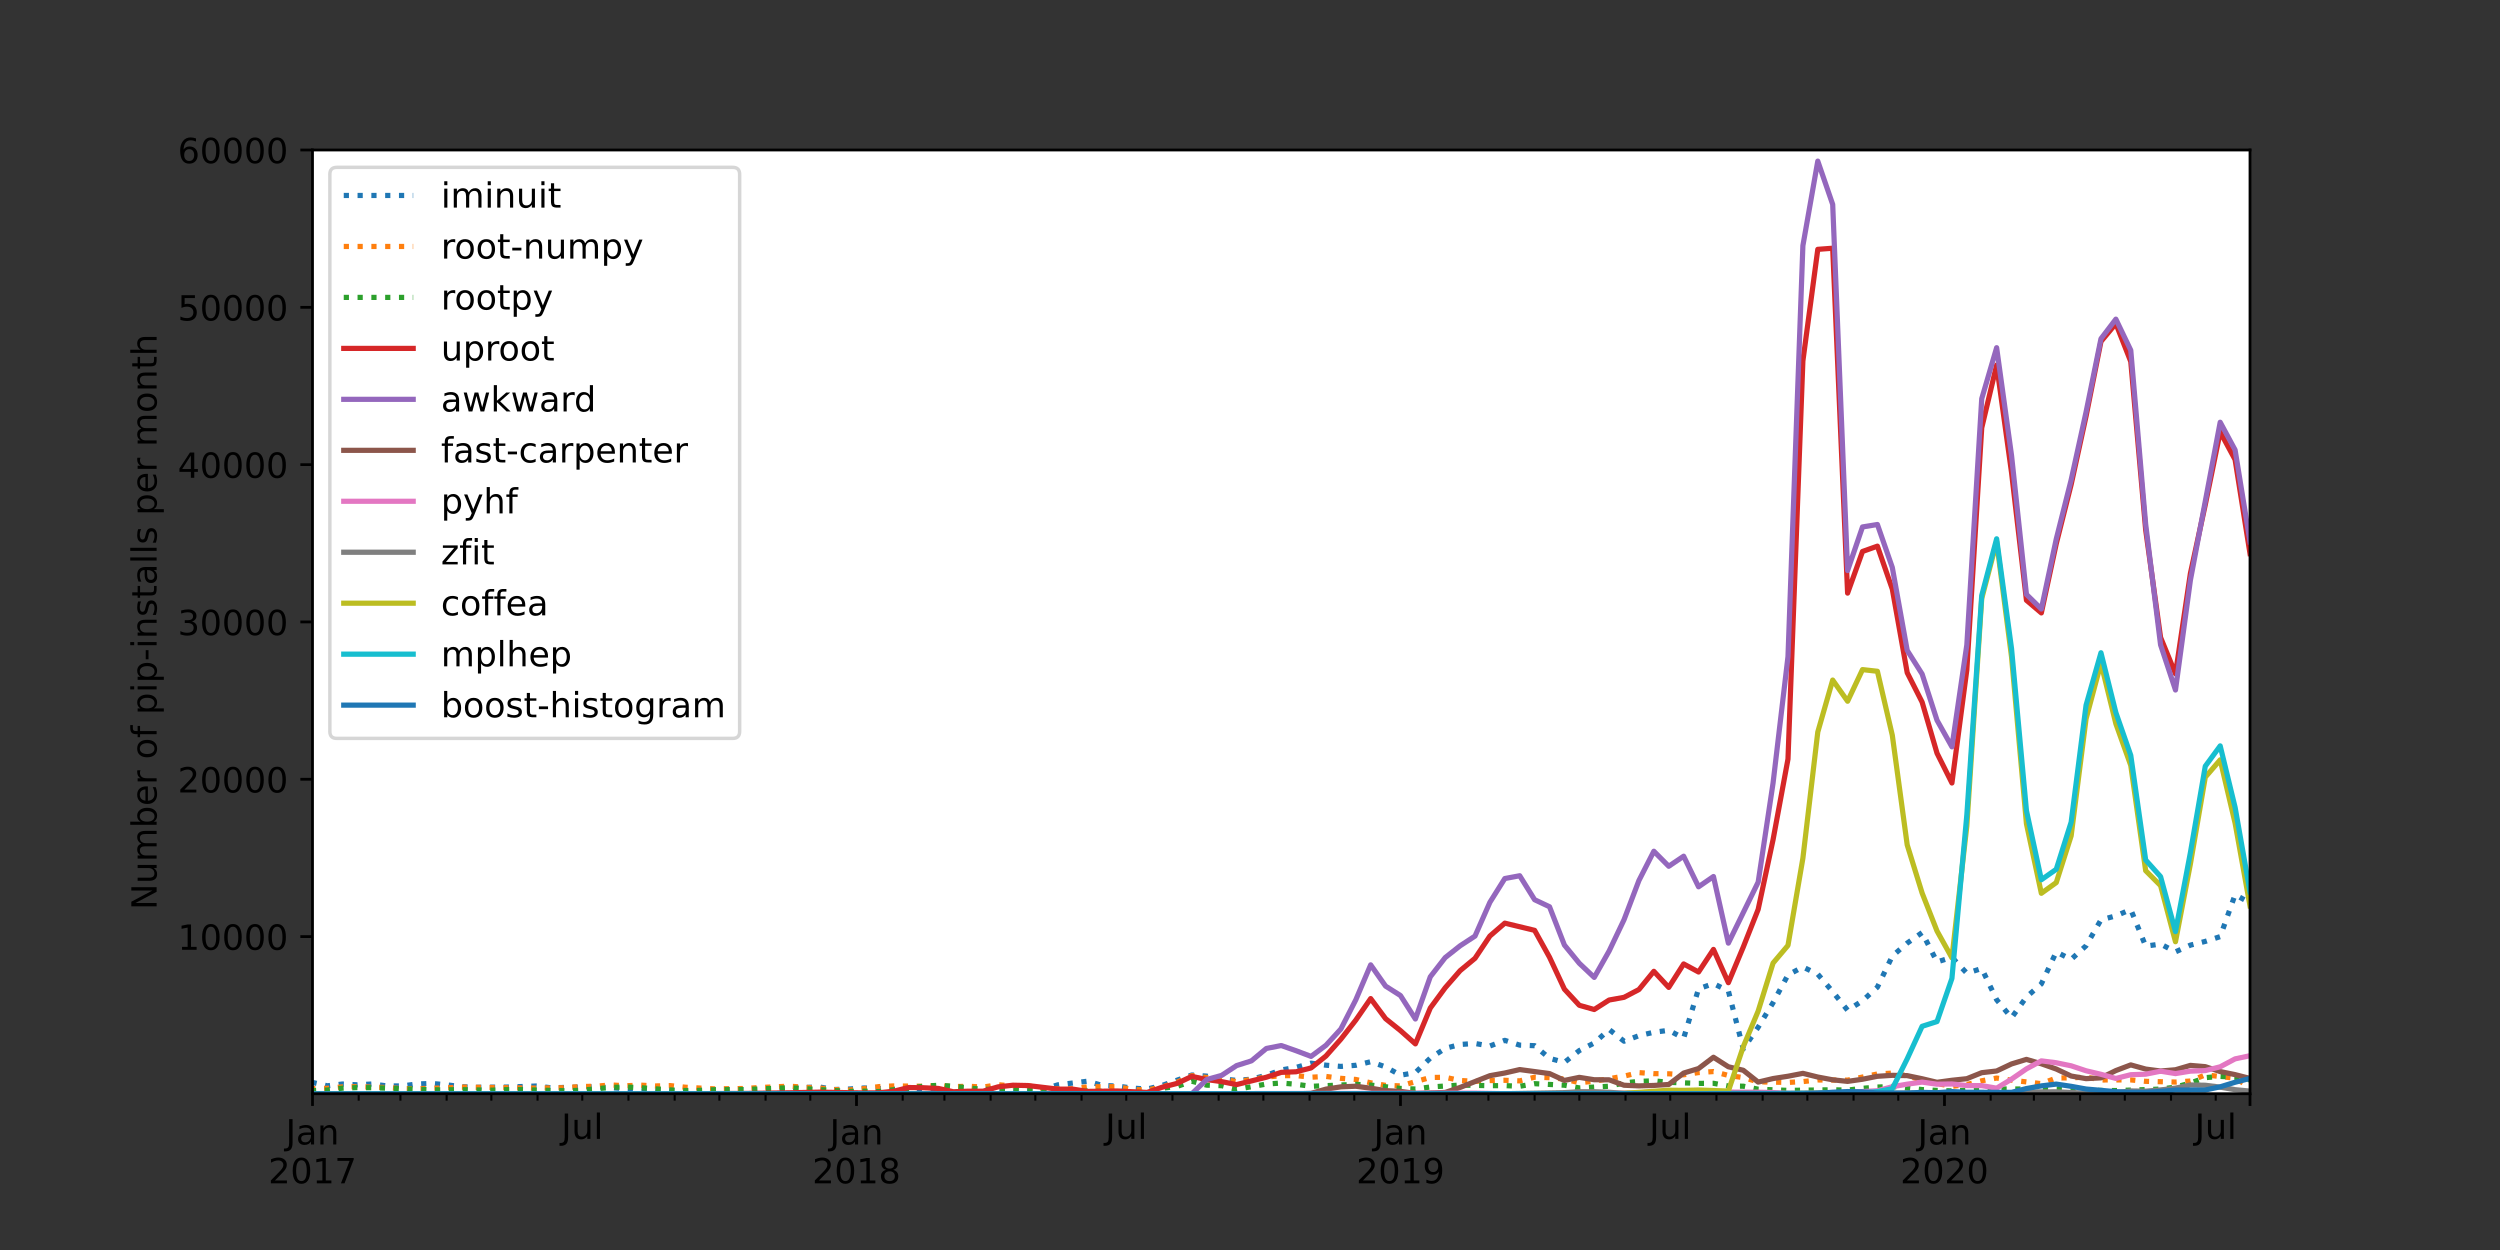 <?xml version="1.0" encoding="utf-8" standalone="no"?>
<!DOCTYPE svg PUBLIC "-//W3C//DTD SVG 1.1//EN"
  "http://www.w3.org/Graphics/SVG/1.1/DTD/svg11.dtd">
<!-- Created with matplotlib (https://matplotlib.org/) -->
<svg height="360pt" version="1.1" viewBox="0 0 720 360" width="720pt" xmlns="http://www.w3.org/2000/svg" xmlns:xlink="http://www.w3.org/1999/xlink">
 <rect x="0" y="0" width="720" height="360" fill="#333333" stroke="none"/>
 <defs>
  <style type="text/css">*{stroke-linecap:butt;stroke-linejoin:round;}</style>
 </defs>
 <g id="figure_1">
  <g id="patch_1">
   <path d="M 0 360 
L 720 360 
L 720 0 
L 0 0 
z
" style="fill:none;"/>
  </g>
  <g id="axes_1">
   <g id="patch_2">
    <path d="M 90 315 
L 648 315 
L 648 43.2 
L 90 43.2 
z
" style="fill:#ffffff;"/>
   </g>
   <g id="matplotlib.axis_1">
    <g id="xtick_1">
     <g id="line2d_1">
      <defs>
       <path d="M 0 0 
L 0 3.5 
" id="mec84defcc3" style="stroke:#000000;stroke-width:0.8;"/>
      </defs>
      <g>
       <use style="stroke:#000000;stroke-width:0.8;" x="90" xlink:href="#mec84defcc3" y="315"/>
      </g>
     </g>
     <g id="text_1">
      <!-- Jan -->
      <g transform="translate(82.292 329.598)scale(0.1 -0.1)">
       <defs>
        <path d="M 9.812 72.906 
L 19.672 72.906 
L 19.672 5.078 
Q 19.672 -8.109 14.672 -14.062 
Q 9.672 -20.016 -1.422 -20.016 
L -5.172 -20.016 
L -5.172 -11.719 
L -2.094 -11.719 
Q 4.438 -11.719 7.125 -8.047 
Q 9.812 -4.391 9.812 5.078 
z
" id="DejaVuSans-74"/>
        <path d="M 34.281 27.484 
Q 23.391 27.484 19.188 25 
Q 14.984 22.516 14.984 16.5 
Q 14.984 11.719 18.141 8.906 
Q 21.297 6.109 26.703 6.109 
Q 34.188 6.109 38.703 11.406 
Q 43.219 16.703 43.219 25.484 
L 43.219 27.484 
z
M 52.203 31.203 
L 52.203 0 
L 43.219 0 
L 43.219 8.297 
Q 40.141 3.328 35.547 0.953 
Q 30.953 -1.422 24.312 -1.422 
Q 15.922 -1.422 10.953 3.297 
Q 6 8.016 6 15.922 
Q 6 25.141 12.172 29.828 
Q 18.359 34.516 30.609 34.516 
L 43.219 34.516 
L 43.219 35.406 
Q 43.219 41.609 39.141 45 
Q 35.062 48.391 27.688 48.391 
Q 23 48.391 18.547 47.266 
Q 14.109 46.141 10.016 43.891 
L 10.016 52.203 
Q 14.938 54.109 19.578 55.047 
Q 24.219 56 28.609 56 
Q 40.484 56 46.344 49.844 
Q 52.203 43.703 52.203 31.203 
z
" id="DejaVuSans-97"/>
        <path d="M 54.891 33.016 
L 54.891 0 
L 45.906 0 
L 45.906 32.719 
Q 45.906 40.484 42.875 44.328 
Q 39.844 48.188 33.797 48.188 
Q 26.516 48.188 22.312 43.547 
Q 18.109 38.922 18.109 30.906 
L 18.109 0 
L 9.078 0 
L 9.078 54.688 
L 18.109 54.688 
L 18.109 46.188 
Q 21.344 51.125 25.703 53.562 
Q 30.078 56 35.797 56 
Q 45.219 56 50.047 50.172 
Q 54.891 44.344 54.891 33.016 
z
" id="DejaVuSans-110"/>
       </defs>
       <use xlink:href="#DejaVuSans-74"/>
       <use x="29.492" xlink:href="#DejaVuSans-97"/>
       <use x="90.771" xlink:href="#DejaVuSans-110"/>
      </g>
      <!-- 2017 -->
      <g transform="translate(77.275 340.796)scale(0.1 -0.1)">
       <defs>
        <path d="M 19.188 8.297 
L 53.609 8.297 
L 53.609 0 
L 7.328 0 
L 7.328 8.297 
Q 12.938 14.109 22.625 23.891 
Q 32.328 33.688 34.812 36.531 
Q 39.547 41.844 41.422 45.531 
Q 43.312 49.219 43.312 52.781 
Q 43.312 58.594 39.234 62.25 
Q 35.156 65.922 28.609 65.922 
Q 23.969 65.922 18.812 64.312 
Q 13.672 62.703 7.812 59.422 
L 7.812 69.391 
Q 13.766 71.781 18.938 73 
Q 24.125 74.219 28.422 74.219 
Q 39.75 74.219 46.484 68.547 
Q 53.219 62.891 53.219 53.422 
Q 53.219 48.922 51.531 44.891 
Q 49.859 40.875 45.406 35.406 
Q 44.188 33.984 37.641 27.219 
Q 31.109 20.453 19.188 8.297 
z
" id="DejaVuSans-50"/>
        <path d="M 31.781 66.406 
Q 24.172 66.406 20.328 58.906 
Q 16.5 51.422 16.5 36.375 
Q 16.5 21.391 20.328 13.891 
Q 24.172 6.391 31.781 6.391 
Q 39.453 6.391 43.281 13.891 
Q 47.125 21.391 47.125 36.375 
Q 47.125 51.422 43.281 58.906 
Q 39.453 66.406 31.781 66.406 
z
M 31.781 74.219 
Q 44.047 74.219 50.516 64.516 
Q 56.984 54.828 56.984 36.375 
Q 56.984 17.969 50.516 8.266 
Q 44.047 -1.422 31.781 -1.422 
Q 19.531 -1.422 13.062 8.266 
Q 6.594 17.969 6.594 36.375 
Q 6.594 54.828 13.062 64.516 
Q 19.531 74.219 31.781 74.219 
z
" id="DejaVuSans-48"/>
        <path d="M 12.406 8.297 
L 28.516 8.297 
L 28.516 63.922 
L 10.984 60.406 
L 10.984 69.391 
L 28.422 72.906 
L 38.281 72.906 
L 38.281 8.297 
L 54.391 8.297 
L 54.391 0 
L 12.406 0 
z
" id="DejaVuSans-49"/>
        <path d="M 8.203 72.906 
L 55.078 72.906 
L 55.078 68.703 
L 28.609 0 
L 18.312 0 
L 43.219 64.594 
L 8.203 64.594 
z
" id="DejaVuSans-55"/>
       </defs>
       <use xlink:href="#DejaVuSans-50"/>
       <use x="63.623" xlink:href="#DejaVuSans-48"/>
       <use x="127.246" xlink:href="#DejaVuSans-49"/>
       <use x="190.869" xlink:href="#DejaVuSans-55"/>
      </g>
     </g>
    </g>
    <g id="xtick_2">
     <g id="line2d_2">
      <g>
       <use style="stroke:#000000;stroke-width:0.8;" x="246.669" xlink:href="#mec84defcc3" y="315"/>
      </g>
     </g>
     <g id="text_2">
      <!-- Jan -->
      <g transform="translate(238.961 329.598)scale(0.1 -0.1)">
       <use xlink:href="#DejaVuSans-74"/>
       <use x="29.492" xlink:href="#DejaVuSans-97"/>
       <use x="90.771" xlink:href="#DejaVuSans-110"/>
      </g>
      <!-- 2018 -->
      <g transform="translate(233.944 340.796)scale(0.1 -0.1)">
       <defs>
        <path d="M 31.781 34.625 
Q 24.75 34.625 20.719 30.859 
Q 16.703 27.094 16.703 20.516 
Q 16.703 13.922 20.719 10.156 
Q 24.75 6.391 31.781 6.391 
Q 38.812 6.391 42.859 10.172 
Q 46.922 13.969 46.922 20.516 
Q 46.922 27.094 42.891 30.859 
Q 38.875 34.625 31.781 34.625 
z
M 21.922 38.812 
Q 15.578 40.375 12.031 44.719 
Q 8.5 49.078 8.5 55.328 
Q 8.5 64.062 14.719 69.141 
Q 20.953 74.219 31.781 74.219 
Q 42.672 74.219 48.875 69.141 
Q 55.078 64.062 55.078 55.328 
Q 55.078 49.078 51.531 44.719 
Q 48 40.375 41.703 38.812 
Q 48.828 37.156 52.797 32.312 
Q 56.781 27.484 56.781 20.516 
Q 56.781 9.906 50.312 4.234 
Q 43.844 -1.422 31.781 -1.422 
Q 19.734 -1.422 13.25 4.234 
Q 6.781 9.906 6.781 20.516 
Q 6.781 27.484 10.781 32.312 
Q 14.797 37.156 21.922 38.812 
z
M 18.312 54.391 
Q 18.312 48.734 21.844 45.562 
Q 25.391 42.391 31.781 42.391 
Q 38.141 42.391 41.719 45.562 
Q 45.312 48.734 45.312 54.391 
Q 45.312 60.062 41.719 63.234 
Q 38.141 66.406 31.781 66.406 
Q 25.391 66.406 21.844 63.234 
Q 18.312 60.062 18.312 54.391 
z
" id="DejaVuSans-56"/>
       </defs>
       <use xlink:href="#DejaVuSans-50"/>
       <use x="63.623" xlink:href="#DejaVuSans-48"/>
       <use x="127.246" xlink:href="#DejaVuSans-49"/>
       <use x="190.869" xlink:href="#DejaVuSans-56"/>
      </g>
     </g>
    </g>
    <g id="xtick_3">
     <g id="line2d_3">
      <g>
       <use style="stroke:#000000;stroke-width:0.8;" x="403.338" xlink:href="#mec84defcc3" y="315"/>
      </g>
     </g>
     <g id="text_3">
      <!-- Jan -->
      <g transform="translate(395.631 329.598)scale(0.1 -0.1)">
       <use xlink:href="#DejaVuSans-74"/>
       <use x="29.492" xlink:href="#DejaVuSans-97"/>
       <use x="90.771" xlink:href="#DejaVuSans-110"/>
      </g>
      <!-- 2019 -->
      <g transform="translate(390.613 340.796)scale(0.1 -0.1)">
       <defs>
        <path d="M 10.984 1.516 
L 10.984 10.5 
Q 14.703 8.734 18.5 7.812 
Q 22.312 6.891 25.984 6.891 
Q 35.75 6.891 40.891 13.453 
Q 46.047 20.016 46.781 33.406 
Q 43.953 29.203 39.594 26.953 
Q 35.25 24.703 29.984 24.703 
Q 19.047 24.703 12.672 31.312 
Q 6.297 37.938 6.297 49.422 
Q 6.297 60.641 12.938 67.422 
Q 19.578 74.219 30.609 74.219 
Q 43.266 74.219 49.922 64.516 
Q 56.594 54.828 56.594 36.375 
Q 56.594 19.141 48.406 8.859 
Q 40.234 -1.422 26.422 -1.422 
Q 22.703 -1.422 18.891 -0.688 
Q 15.094 0.047 10.984 1.516 
z
M 30.609 32.422 
Q 37.25 32.422 41.125 36.953 
Q 45.016 41.5 45.016 49.422 
Q 45.016 57.281 41.125 61.844 
Q 37.25 66.406 30.609 66.406 
Q 23.969 66.406 20.094 61.844 
Q 16.219 57.281 16.219 49.422 
Q 16.219 41.5 20.094 36.953 
Q 23.969 32.422 30.609 32.422 
z
" id="DejaVuSans-57"/>
       </defs>
       <use xlink:href="#DejaVuSans-50"/>
       <use x="63.623" xlink:href="#DejaVuSans-48"/>
       <use x="127.246" xlink:href="#DejaVuSans-49"/>
       <use x="190.869" xlink:href="#DejaVuSans-57"/>
      </g>
     </g>
    </g>
    <g id="xtick_4">
     <g id="line2d_4">
      <g>
       <use style="stroke:#000000;stroke-width:0.8;" x="560.008" xlink:href="#mec84defcc3" y="315"/>
      </g>
     </g>
     <g id="text_4">
      <!-- Jan -->
      <g transform="translate(552.3 329.598)scale(0.1 -0.1)">
       <use xlink:href="#DejaVuSans-74"/>
       <use x="29.492" xlink:href="#DejaVuSans-97"/>
       <use x="90.771" xlink:href="#DejaVuSans-110"/>
      </g>
      <!-- 2020 -->
      <g transform="translate(547.283 340.796)scale(0.1 -0.1)">
       <use xlink:href="#DejaVuSans-50"/>
       <use x="63.623" xlink:href="#DejaVuSans-48"/>
       <use x="127.246" xlink:href="#DejaVuSans-50"/>
       <use x="190.869" xlink:href="#DejaVuSans-48"/>
      </g>
     </g>
    </g>
    <g id="xtick_5">
     <g id="line2d_5">
      <g>
       <use style="stroke:#000000;stroke-width:0.8;" x="648" xlink:href="#mec84defcc3" y="315"/>
      </g>
     </g>
    </g>
    <g id="xtick_6">
     <g id="line2d_6">
      <defs>
       <path d="M 0 0 
L 0 2 
" id="m4331054dee" style="stroke:#000000;stroke-width:0.6;"/>
      </defs>
      <g>
       <use style="stroke:#000000;stroke-width:0.6;" x="103.306" xlink:href="#m4331054dee" y="315"/>
      </g>
     </g>
    </g>
    <g id="xtick_7">
     <g id="line2d_7">
      <g>
       <use style="stroke:#000000;stroke-width:0.6;" x="115.325" xlink:href="#m4331054dee" y="315"/>
      </g>
     </g>
    </g>
    <g id="xtick_8">
     <g id="line2d_8">
      <g>
       <use style="stroke:#000000;stroke-width:0.6;" x="128.631" xlink:href="#m4331054dee" y="315"/>
      </g>
     </g>
    </g>
    <g id="xtick_9">
     <g id="line2d_9">
      <g>
       <use style="stroke:#000000;stroke-width:0.6;" x="141.508" xlink:href="#m4331054dee" y="315"/>
      </g>
     </g>
    </g>
    <g id="xtick_10">
     <g id="line2d_10">
      <g>
       <use style="stroke:#000000;stroke-width:0.6;" x="154.814" xlink:href="#m4331054dee" y="315"/>
      </g>
     </g>
    </g>
    <g id="xtick_11">
     <g id="line2d_11">
      <g>
       <use style="stroke:#000000;stroke-width:0.6;" x="167.691" xlink:href="#m4331054dee" y="315"/>
      </g>
     </g>
     <g id="text_5">
      <!-- Jul -->
      <g transform="translate(161.658 327.998)scale(0.1 -0.1)">
       <defs>
        <path d="M 8.5 21.578 
L 8.5 54.688 
L 17.484 54.688 
L 17.484 21.922 
Q 17.484 14.156 20.5 10.266 
Q 23.531 6.391 29.594 6.391 
Q 36.859 6.391 41.078 11.031 
Q 45.312 15.672 45.312 23.688 
L 45.312 54.688 
L 54.297 54.688 
L 54.297 0 
L 45.312 0 
L 45.312 8.406 
Q 42.047 3.422 37.719 1 
Q 33.406 -1.422 27.688 -1.422 
Q 18.266 -1.422 13.375 4.438 
Q 8.5 10.297 8.5 21.578 
z
M 31.109 56 
z
" id="DejaVuSans-117"/>
        <path d="M 9.422 75.984 
L 18.406 75.984 
L 18.406 0 
L 9.422 0 
z
" id="DejaVuSans-108"/>
       </defs>
       <use xlink:href="#DejaVuSans-74"/>
       <use x="29.492" xlink:href="#DejaVuSans-117"/>
       <use x="92.871" xlink:href="#DejaVuSans-108"/>
      </g>
     </g>
    </g>
    <g id="xtick_12">
     <g id="line2d_12">
      <g>
       <use style="stroke:#000000;stroke-width:0.6;" x="180.997" xlink:href="#m4331054dee" y="315"/>
      </g>
     </g>
    </g>
    <g id="xtick_13">
     <g id="line2d_13">
      <g>
       <use style="stroke:#000000;stroke-width:0.6;" x="194.303" xlink:href="#m4331054dee" y="315"/>
      </g>
     </g>
    </g>
    <g id="xtick_14">
     <g id="line2d_14">
      <g>
       <use style="stroke:#000000;stroke-width:0.6;" x="207.18" xlink:href="#m4331054dee" y="315"/>
      </g>
     </g>
    </g>
    <g id="xtick_15">
     <g id="line2d_15">
      <g>
       <use style="stroke:#000000;stroke-width:0.6;" x="220.486" xlink:href="#m4331054dee" y="315"/>
      </g>
     </g>
    </g>
    <g id="xtick_16">
     <g id="line2d_16">
      <g>
       <use style="stroke:#000000;stroke-width:0.6;" x="233.363" xlink:href="#m4331054dee" y="315"/>
      </g>
     </g>
    </g>
    <g id="xtick_17">
     <g id="line2d_17">
      <g>
       <use style="stroke:#000000;stroke-width:0.6;" x="259.975" xlink:href="#m4331054dee" y="315"/>
      </g>
     </g>
    </g>
    <g id="xtick_18">
     <g id="line2d_18">
      <g>
       <use style="stroke:#000000;stroke-width:0.6;" x="271.994" xlink:href="#m4331054dee" y="315"/>
      </g>
     </g>
    </g>
    <g id="xtick_19">
     <g id="line2d_19">
      <g>
       <use style="stroke:#000000;stroke-width:0.6;" x="285.3" xlink:href="#m4331054dee" y="315"/>
      </g>
     </g>
    </g>
    <g id="xtick_20">
     <g id="line2d_20">
      <g>
       <use style="stroke:#000000;stroke-width:0.6;" x="298.177" xlink:href="#m4331054dee" y="315"/>
      </g>
     </g>
    </g>
    <g id="xtick_21">
     <g id="line2d_21">
      <g>
       <use style="stroke:#000000;stroke-width:0.6;" x="311.483" xlink:href="#m4331054dee" y="315"/>
      </g>
     </g>
    </g>
    <g id="xtick_22">
     <g id="line2d_22">
      <g>
       <use style="stroke:#000000;stroke-width:0.6;" x="324.36" xlink:href="#m4331054dee" y="315"/>
      </g>
     </g>
     <g id="text_6">
      <!-- Jul -->
      <g transform="translate(318.327 327.998)scale(0.1 -0.1)">
       <use xlink:href="#DejaVuSans-74"/>
       <use x="29.492" xlink:href="#DejaVuSans-117"/>
       <use x="92.871" xlink:href="#DejaVuSans-108"/>
      </g>
     </g>
    </g>
    <g id="xtick_23">
     <g id="line2d_23">
      <g>
       <use style="stroke:#000000;stroke-width:0.6;" x="337.666" xlink:href="#m4331054dee" y="315"/>
      </g>
     </g>
    </g>
    <g id="xtick_24">
     <g id="line2d_24">
      <g>
       <use style="stroke:#000000;stroke-width:0.6;" x="350.972" xlink:href="#m4331054dee" y="315"/>
      </g>
     </g>
    </g>
    <g id="xtick_25">
     <g id="line2d_25">
      <g>
       <use style="stroke:#000000;stroke-width:0.6;" x="363.849" xlink:href="#m4331054dee" y="315"/>
      </g>
     </g>
    </g>
    <g id="xtick_26">
     <g id="line2d_26">
      <g>
       <use style="stroke:#000000;stroke-width:0.6;" x="377.155" xlink:href="#m4331054dee" y="315"/>
      </g>
     </g>
    </g>
    <g id="xtick_27">
     <g id="line2d_27">
      <g>
       <use style="stroke:#000000;stroke-width:0.6;" x="390.032" xlink:href="#m4331054dee" y="315"/>
      </g>
     </g>
    </g>
    <g id="xtick_28">
     <g id="line2d_28">
      <g>
       <use style="stroke:#000000;stroke-width:0.6;" x="416.645" xlink:href="#m4331054dee" y="315"/>
      </g>
     </g>
    </g>
    <g id="xtick_29">
     <g id="line2d_29">
      <g>
       <use style="stroke:#000000;stroke-width:0.6;" x="428.663" xlink:href="#m4331054dee" y="315"/>
      </g>
     </g>
    </g>
    <g id="xtick_30">
     <g id="line2d_30">
      <g>
       <use style="stroke:#000000;stroke-width:0.6;" x="441.969" xlink:href="#m4331054dee" y="315"/>
      </g>
     </g>
    </g>
    <g id="xtick_31">
     <g id="line2d_31">
      <g>
       <use style="stroke:#000000;stroke-width:0.6;" x="454.846" xlink:href="#m4331054dee" y="315"/>
      </g>
     </g>
    </g>
    <g id="xtick_32">
     <g id="line2d_32">
      <g>
       <use style="stroke:#000000;stroke-width:0.6;" x="468.152" xlink:href="#m4331054dee" y="315"/>
      </g>
     </g>
    </g>
    <g id="xtick_33">
     <g id="line2d_33">
      <g>
       <use style="stroke:#000000;stroke-width:0.6;" x="481.029" xlink:href="#m4331054dee" y="315"/>
      </g>
     </g>
     <g id="text_7">
      <!-- Jul -->
      <g transform="translate(474.996 327.998)scale(0.1 -0.1)">
       <use xlink:href="#DejaVuSans-74"/>
       <use x="29.492" xlink:href="#DejaVuSans-117"/>
       <use x="92.871" xlink:href="#DejaVuSans-108"/>
      </g>
     </g>
    </g>
    <g id="xtick_34">
     <g id="line2d_34">
      <g>
       <use style="stroke:#000000;stroke-width:0.6;" x="494.335" xlink:href="#m4331054dee" y="315"/>
      </g>
     </g>
    </g>
    <g id="xtick_35">
     <g id="line2d_35">
      <g>
       <use style="stroke:#000000;stroke-width:0.6;" x="507.642" xlink:href="#m4331054dee" y="315"/>
      </g>
     </g>
    </g>
    <g id="xtick_36">
     <g id="line2d_36">
      <g>
       <use style="stroke:#000000;stroke-width:0.6;" x="520.518" xlink:href="#m4331054dee" y="315"/>
      </g>
     </g>
    </g>
    <g id="xtick_37">
     <g id="line2d_37">
      <g>
       <use style="stroke:#000000;stroke-width:0.6;" x="533.825" xlink:href="#m4331054dee" y="315"/>
      </g>
     </g>
    </g>
    <g id="xtick_38">
     <g id="line2d_38">
      <g>
       <use style="stroke:#000000;stroke-width:0.6;" x="546.702" xlink:href="#m4331054dee" y="315"/>
      </g>
     </g>
    </g>
    <g id="xtick_39">
     <g id="line2d_39">
      <g>
       <use style="stroke:#000000;stroke-width:0.6;" x="573.314" xlink:href="#m4331054dee" y="315"/>
      </g>
     </g>
    </g>
    <g id="xtick_40">
     <g id="line2d_40">
      <g>
       <use style="stroke:#000000;stroke-width:0.6;" x="585.762" xlink:href="#m4331054dee" y="315"/>
      </g>
     </g>
    </g>
    <g id="xtick_41">
     <g id="line2d_41">
      <g>
       <use style="stroke:#000000;stroke-width:0.6;" x="599.068" xlink:href="#m4331054dee" y="315"/>
      </g>
     </g>
    </g>
    <g id="xtick_42">
     <g id="line2d_42">
      <g>
       <use style="stroke:#000000;stroke-width:0.6;" x="611.945" xlink:href="#m4331054dee" y="315"/>
      </g>
     </g>
    </g>
    <g id="xtick_43">
     <g id="line2d_43">
      <g>
       <use style="stroke:#000000;stroke-width:0.6;" x="625.251" xlink:href="#m4331054dee" y="315"/>
      </g>
     </g>
    </g>
    <g id="xtick_44">
     <g id="line2d_44">
      <g>
       <use style="stroke:#000000;stroke-width:0.6;" x="638.128" xlink:href="#m4331054dee" y="315"/>
      </g>
     </g>
     <g id="text_8">
      <!-- Jul -->
      <g transform="translate(632.095 327.998)scale(0.1 -0.1)">
       <use xlink:href="#DejaVuSans-74"/>
       <use x="29.492" xlink:href="#DejaVuSans-117"/>
       <use x="92.871" xlink:href="#DejaVuSans-108"/>
      </g>
     </g>
    </g>
   </g>
   <g id="matplotlib.axis_2">
    <g id="ytick_1">
     <g id="line2d_45">
      <defs>
       <path d="M 0 0 
L -3.5 0 
" id="m590ac09d00" style="stroke:#000000;stroke-width:0.8;"/>
      </defs>
      <g>
       <use style="stroke:#000000;stroke-width:0.8;" x="90" xlink:href="#m590ac09d00" y="269.738"/>
      </g>
     </g>
     <g id="text_9">
      <!-- 10000 -->
      <g transform="translate(51.188 273.537)scale(0.1 -0.1)">
       <use xlink:href="#DejaVuSans-49"/>
       <use x="63.623" xlink:href="#DejaVuSans-48"/>
       <use x="127.246" xlink:href="#DejaVuSans-48"/>
       <use x="190.869" xlink:href="#DejaVuSans-48"/>
       <use x="254.492" xlink:href="#DejaVuSans-48"/>
      </g>
     </g>
    </g>
    <g id="ytick_2">
     <g id="line2d_46">
      <g>
       <use style="stroke:#000000;stroke-width:0.8;" x="90" xlink:href="#m590ac09d00" y="224.43"/>
      </g>
     </g>
     <g id="text_10">
      <!-- 20000 -->
      <g transform="translate(51.188 228.229)scale(0.1 -0.1)">
       <use xlink:href="#DejaVuSans-50"/>
       <use x="63.623" xlink:href="#DejaVuSans-48"/>
       <use x="127.246" xlink:href="#DejaVuSans-48"/>
       <use x="190.869" xlink:href="#DejaVuSans-48"/>
       <use x="254.492" xlink:href="#DejaVuSans-48"/>
      </g>
     </g>
    </g>
    <g id="ytick_3">
     <g id="line2d_47">
      <g>
       <use style="stroke:#000000;stroke-width:0.8;" x="90" xlink:href="#m590ac09d00" y="179.123"/>
      </g>
     </g>
     <g id="text_11">
      <!-- 30000 -->
      <g transform="translate(51.188 182.922)scale(0.1 -0.1)">
       <defs>
        <path d="M 40.578 39.312 
Q 47.656 37.797 51.625 33 
Q 55.609 28.219 55.609 21.188 
Q 55.609 10.406 48.188 4.484 
Q 40.766 -1.422 27.094 -1.422 
Q 22.516 -1.422 17.656 -0.516 
Q 12.797 0.391 7.625 2.203 
L 7.625 11.719 
Q 11.719 9.328 16.594 8.109 
Q 21.484 6.891 26.812 6.891 
Q 36.078 6.891 40.938 10.547 
Q 45.797 14.203 45.797 21.188 
Q 45.797 27.641 41.281 31.266 
Q 36.766 34.906 28.719 34.906 
L 20.219 34.906 
L 20.219 43.016 
L 29.109 43.016 
Q 36.375 43.016 40.234 45.922 
Q 44.094 48.828 44.094 54.297 
Q 44.094 59.906 40.109 62.906 
Q 36.141 65.922 28.719 65.922 
Q 24.656 65.922 20.016 65.031 
Q 15.375 64.156 9.812 62.312 
L 9.812 71.094 
Q 15.438 72.656 20.344 73.438 
Q 25.25 74.219 29.594 74.219 
Q 40.828 74.219 47.359 69.109 
Q 53.906 64.016 53.906 55.328 
Q 53.906 49.266 50.438 45.094 
Q 46.969 40.922 40.578 39.312 
z
" id="DejaVuSans-51"/>
       </defs>
       <use xlink:href="#DejaVuSans-51"/>
       <use x="63.623" xlink:href="#DejaVuSans-48"/>
       <use x="127.246" xlink:href="#DejaVuSans-48"/>
       <use x="190.869" xlink:href="#DejaVuSans-48"/>
       <use x="254.492" xlink:href="#DejaVuSans-48"/>
      </g>
     </g>
    </g>
    <g id="ytick_4">
     <g id="line2d_48">
      <g>
       <use style="stroke:#000000;stroke-width:0.8;" x="90" xlink:href="#m590ac09d00" y="133.815"/>
      </g>
     </g>
     <g id="text_12">
      <!-- 40000 -->
      <g transform="translate(51.188 137.614)scale(0.1 -0.1)">
       <defs>
        <path d="M 37.797 64.312 
L 12.891 25.391 
L 37.797 25.391 
z
M 35.203 72.906 
L 47.609 72.906 
L 47.609 25.391 
L 58.016 25.391 
L 58.016 17.188 
L 47.609 17.188 
L 47.609 0 
L 37.797 0 
L 37.797 17.188 
L 4.891 17.188 
L 4.891 26.703 
z
" id="DejaVuSans-52"/>
       </defs>
       <use xlink:href="#DejaVuSans-52"/>
       <use x="63.623" xlink:href="#DejaVuSans-48"/>
       <use x="127.246" xlink:href="#DejaVuSans-48"/>
       <use x="190.869" xlink:href="#DejaVuSans-48"/>
       <use x="254.492" xlink:href="#DejaVuSans-48"/>
      </g>
     </g>
    </g>
    <g id="ytick_5">
     <g id="line2d_49">
      <g>
       <use style="stroke:#000000;stroke-width:0.8;" x="90" xlink:href="#m590ac09d00" y="88.508"/>
      </g>
     </g>
     <g id="text_13">
      <!-- 50000 -->
      <g transform="translate(51.188 92.307)scale(0.1 -0.1)">
       <defs>
        <path d="M 10.797 72.906 
L 49.516 72.906 
L 49.516 64.594 
L 19.828 64.594 
L 19.828 46.734 
Q 21.969 47.469 24.109 47.828 
Q 26.266 48.188 28.422 48.188 
Q 40.625 48.188 47.75 41.5 
Q 54.891 34.812 54.891 23.391 
Q 54.891 11.625 47.562 5.094 
Q 40.234 -1.422 26.906 -1.422 
Q 22.312 -1.422 17.547 -0.641 
Q 12.797 0.141 7.719 1.703 
L 7.719 11.625 
Q 12.109 9.234 16.797 8.062 
Q 21.484 6.891 26.703 6.891 
Q 35.156 6.891 40.078 11.328 
Q 45.016 15.766 45.016 23.391 
Q 45.016 31 40.078 35.438 
Q 35.156 39.891 26.703 39.891 
Q 22.75 39.891 18.812 39.016 
Q 14.891 38.141 10.797 36.281 
z
" id="DejaVuSans-53"/>
       </defs>
       <use xlink:href="#DejaVuSans-53"/>
       <use x="63.623" xlink:href="#DejaVuSans-48"/>
       <use x="127.246" xlink:href="#DejaVuSans-48"/>
       <use x="190.869" xlink:href="#DejaVuSans-48"/>
       <use x="254.492" xlink:href="#DejaVuSans-48"/>
      </g>
     </g>
    </g>
    <g id="ytick_6">
     <g id="line2d_50">
      <g>
       <use style="stroke:#000000;stroke-width:0.8;" x="90" xlink:href="#m590ac09d00" y="43.2"/>
      </g>
     </g>
     <g id="text_14">
      <!-- 60000 -->
      <g transform="translate(51.188 46.999)scale(0.1 -0.1)">
       <defs>
        <path d="M 33.016 40.375 
Q 26.375 40.375 22.484 35.828 
Q 18.609 31.297 18.609 23.391 
Q 18.609 15.531 22.484 10.953 
Q 26.375 6.391 33.016 6.391 
Q 39.656 6.391 43.531 10.953 
Q 47.406 15.531 47.406 23.391 
Q 47.406 31.297 43.531 35.828 
Q 39.656 40.375 33.016 40.375 
z
M 52.594 71.297 
L 52.594 62.312 
Q 48.875 64.062 45.094 64.984 
Q 41.312 65.922 37.594 65.922 
Q 27.828 65.922 22.672 59.328 
Q 17.531 52.734 16.797 39.406 
Q 19.672 43.656 24.016 45.922 
Q 28.375 48.188 33.594 48.188 
Q 44.578 48.188 50.953 41.516 
Q 57.328 34.859 57.328 23.391 
Q 57.328 12.156 50.688 5.359 
Q 44.047 -1.422 33.016 -1.422 
Q 20.359 -1.422 13.672 8.266 
Q 6.984 17.969 6.984 36.375 
Q 6.984 53.656 15.188 63.938 
Q 23.391 74.219 37.203 74.219 
Q 40.922 74.219 44.703 73.484 
Q 48.484 72.75 52.594 71.297 
z
" id="DejaVuSans-54"/>
       </defs>
       <use xlink:href="#DejaVuSans-54"/>
       <use x="63.623" xlink:href="#DejaVuSans-48"/>
       <use x="127.246" xlink:href="#DejaVuSans-48"/>
       <use x="190.869" xlink:href="#DejaVuSans-48"/>
       <use x="254.492" xlink:href="#DejaVuSans-48"/>
      </g>
     </g>
    </g>
    <g id="text_15">
     <!-- Number of pip-installs per month -->
     <g transform="translate(45.108 262.006)rotate(-90)scale(0.1 -0.1)">
      <defs>
       <path d="M 9.812 72.906 
L 23.094 72.906 
L 55.422 11.922 
L 55.422 72.906 
L 64.984 72.906 
L 64.984 0 
L 51.703 0 
L 19.391 60.984 
L 19.391 0 
L 9.812 0 
z
" id="DejaVuSans-78"/>
       <path d="M 52 44.188 
Q 55.375 50.25 60.062 53.125 
Q 64.75 56 71.094 56 
Q 79.641 56 84.281 50.016 
Q 88.922 44.047 88.922 33.016 
L 88.922 0 
L 79.891 0 
L 79.891 32.719 
Q 79.891 40.578 77.094 44.375 
Q 74.312 48.188 68.609 48.188 
Q 61.625 48.188 57.562 43.547 
Q 53.516 38.922 53.516 30.906 
L 53.516 0 
L 44.484 0 
L 44.484 32.719 
Q 44.484 40.625 41.703 44.406 
Q 38.922 48.188 33.109 48.188 
Q 26.219 48.188 22.156 43.531 
Q 18.109 38.875 18.109 30.906 
L 18.109 0 
L 9.078 0 
L 9.078 54.688 
L 18.109 54.688 
L 18.109 46.188 
Q 21.188 51.219 25.484 53.609 
Q 29.781 56 35.688 56 
Q 41.656 56 45.828 52.969 
Q 50 49.953 52 44.188 
z
" id="DejaVuSans-109"/>
       <path d="M 48.688 27.297 
Q 48.688 37.203 44.609 42.844 
Q 40.531 48.484 33.406 48.484 
Q 26.266 48.484 22.188 42.844 
Q 18.109 37.203 18.109 27.297 
Q 18.109 17.391 22.188 11.75 
Q 26.266 6.109 33.406 6.109 
Q 40.531 6.109 44.609 11.75 
Q 48.688 17.391 48.688 27.297 
z
M 18.109 46.391 
Q 20.953 51.266 25.266 53.625 
Q 29.594 56 35.594 56 
Q 45.562 56 51.781 48.094 
Q 58.016 40.188 58.016 27.297 
Q 58.016 14.406 51.781 6.484 
Q 45.562 -1.422 35.594 -1.422 
Q 29.594 -1.422 25.266 0.953 
Q 20.953 3.328 18.109 8.203 
L 18.109 0 
L 9.078 0 
L 9.078 75.984 
L 18.109 75.984 
z
" id="DejaVuSans-98"/>
       <path d="M 56.203 29.594 
L 56.203 25.203 
L 14.891 25.203 
Q 15.484 15.922 20.484 11.062 
Q 25.484 6.203 34.422 6.203 
Q 39.594 6.203 44.453 7.469 
Q 49.312 8.734 54.109 11.281 
L 54.109 2.781 
Q 49.266 0.734 44.188 -0.344 
Q 39.109 -1.422 33.891 -1.422 
Q 20.797 -1.422 13.156 6.188 
Q 5.516 13.812 5.516 26.812 
Q 5.516 40.234 12.766 48.109 
Q 20.016 56 32.328 56 
Q 43.359 56 49.781 48.891 
Q 56.203 41.797 56.203 29.594 
z
M 47.219 32.234 
Q 47.125 39.594 43.094 43.984 
Q 39.062 48.391 32.422 48.391 
Q 24.906 48.391 20.391 44.141 
Q 15.875 39.891 15.188 32.172 
z
" id="DejaVuSans-101"/>
       <path d="M 41.109 46.297 
Q 39.594 47.172 37.812 47.578 
Q 36.031 48 33.891 48 
Q 26.266 48 22.188 43.047 
Q 18.109 38.094 18.109 28.812 
L 18.109 0 
L 9.078 0 
L 9.078 54.688 
L 18.109 54.688 
L 18.109 46.188 
Q 20.953 51.172 25.484 53.578 
Q 30.031 56 36.531 56 
Q 37.453 56 38.578 55.875 
Q 39.703 55.766 41.062 55.516 
z
" id="DejaVuSans-114"/>
       <path id="DejaVuSans-32"/>
       <path d="M 30.609 48.391 
Q 23.391 48.391 19.188 42.75 
Q 14.984 37.109 14.984 27.297 
Q 14.984 17.484 19.156 11.844 
Q 23.344 6.203 30.609 6.203 
Q 37.797 6.203 41.984 11.859 
Q 46.188 17.531 46.188 27.297 
Q 46.188 37.016 41.984 42.703 
Q 37.797 48.391 30.609 48.391 
z
M 30.609 56 
Q 42.328 56 49.016 48.375 
Q 55.719 40.766 55.719 27.297 
Q 55.719 13.875 49.016 6.219 
Q 42.328 -1.422 30.609 -1.422 
Q 18.844 -1.422 12.172 6.219 
Q 5.516 13.875 5.516 27.297 
Q 5.516 40.766 12.172 48.375 
Q 18.844 56 30.609 56 
z
" id="DejaVuSans-111"/>
       <path d="M 37.109 75.984 
L 37.109 68.5 
L 28.516 68.5 
Q 23.688 68.5 21.797 66.547 
Q 19.922 64.594 19.922 59.516 
L 19.922 54.688 
L 34.719 54.688 
L 34.719 47.703 
L 19.922 47.703 
L 19.922 0 
L 10.891 0 
L 10.891 47.703 
L 2.297 47.703 
L 2.297 54.688 
L 10.891 54.688 
L 10.891 58.5 
Q 10.891 67.625 15.141 71.797 
Q 19.391 75.984 28.609 75.984 
z
" id="DejaVuSans-102"/>
       <path d="M 18.109 8.203 
L 18.109 -20.797 
L 9.078 -20.797 
L 9.078 54.688 
L 18.109 54.688 
L 18.109 46.391 
Q 20.953 51.266 25.266 53.625 
Q 29.594 56 35.594 56 
Q 45.562 56 51.781 48.094 
Q 58.016 40.188 58.016 27.297 
Q 58.016 14.406 51.781 6.484 
Q 45.562 -1.422 35.594 -1.422 
Q 29.594 -1.422 25.266 0.953 
Q 20.953 3.328 18.109 8.203 
z
M 48.688 27.297 
Q 48.688 37.203 44.609 42.844 
Q 40.531 48.484 33.406 48.484 
Q 26.266 48.484 22.188 42.844 
Q 18.109 37.203 18.109 27.297 
Q 18.109 17.391 22.188 11.75 
Q 26.266 6.109 33.406 6.109 
Q 40.531 6.109 44.609 11.75 
Q 48.688 17.391 48.688 27.297 
z
" id="DejaVuSans-112"/>
       <path d="M 9.422 54.688 
L 18.406 54.688 
L 18.406 0 
L 9.422 0 
z
M 9.422 75.984 
L 18.406 75.984 
L 18.406 64.594 
L 9.422 64.594 
z
" id="DejaVuSans-105"/>
       <path d="M 4.891 31.391 
L 31.203 31.391 
L 31.203 23.391 
L 4.891 23.391 
z
" id="DejaVuSans-45"/>
       <path d="M 44.281 53.078 
L 44.281 44.578 
Q 40.484 46.531 36.375 47.5 
Q 32.281 48.484 27.875 48.484 
Q 21.188 48.484 17.844 46.438 
Q 14.5 44.391 14.5 40.281 
Q 14.5 37.156 16.891 35.375 
Q 19.281 33.594 26.516 31.984 
L 29.594 31.297 
Q 39.156 29.25 43.188 25.516 
Q 47.219 21.781 47.219 15.094 
Q 47.219 7.469 41.188 3.016 
Q 35.156 -1.422 24.609 -1.422 
Q 20.219 -1.422 15.453 -0.562 
Q 10.688 0.297 5.422 2 
L 5.422 11.281 
Q 10.406 8.688 15.234 7.391 
Q 20.062 6.109 24.812 6.109 
Q 31.156 6.109 34.562 8.281 
Q 37.984 10.453 37.984 14.406 
Q 37.984 18.062 35.516 20.016 
Q 33.062 21.969 24.703 23.781 
L 21.578 24.516 
Q 13.234 26.266 9.516 29.906 
Q 5.812 33.547 5.812 39.891 
Q 5.812 47.609 11.281 51.797 
Q 16.75 56 26.812 56 
Q 31.781 56 36.172 55.266 
Q 40.578 54.547 44.281 53.078 
z
" id="DejaVuSans-115"/>
       <path d="M 18.312 70.219 
L 18.312 54.688 
L 36.812 54.688 
L 36.812 47.703 
L 18.312 47.703 
L 18.312 18.016 
Q 18.312 11.328 20.141 9.422 
Q 21.969 7.516 27.594 7.516 
L 36.812 7.516 
L 36.812 0 
L 27.594 0 
Q 17.188 0 13.234 3.875 
Q 9.281 7.766 9.281 18.016 
L 9.281 47.703 
L 2.688 47.703 
L 2.688 54.688 
L 9.281 54.688 
L 9.281 70.219 
z
" id="DejaVuSans-116"/>
       <path d="M 54.891 33.016 
L 54.891 0 
L 45.906 0 
L 45.906 32.719 
Q 45.906 40.484 42.875 44.328 
Q 39.844 48.188 33.797 48.188 
Q 26.516 48.188 22.312 43.547 
Q 18.109 38.922 18.109 30.906 
L 18.109 0 
L 9.078 0 
L 9.078 75.984 
L 18.109 75.984 
L 18.109 46.188 
Q 21.344 51.125 25.703 53.562 
Q 30.078 56 35.797 56 
Q 45.219 56 50.047 50.172 
Q 54.891 44.344 54.891 33.016 
z
" id="DejaVuSans-104"/>
      </defs>
      <use xlink:href="#DejaVuSans-78"/>
      <use x="74.805" xlink:href="#DejaVuSans-117"/>
      <use x="138.184" xlink:href="#DejaVuSans-109"/>
      <use x="235.596" xlink:href="#DejaVuSans-98"/>
      <use x="299.072" xlink:href="#DejaVuSans-101"/>
      <use x="360.596" xlink:href="#DejaVuSans-114"/>
      <use x="401.709" xlink:href="#DejaVuSans-32"/>
      <use x="433.496" xlink:href="#DejaVuSans-111"/>
      <use x="494.678" xlink:href="#DejaVuSans-102"/>
      <use x="529.883" xlink:href="#DejaVuSans-32"/>
      <use x="561.67" xlink:href="#DejaVuSans-112"/>
      <use x="625.146" xlink:href="#DejaVuSans-105"/>
      <use x="652.93" xlink:href="#DejaVuSans-112"/>
      <use x="716.406" xlink:href="#DejaVuSans-45"/>
      <use x="752.49" xlink:href="#DejaVuSans-105"/>
      <use x="780.273" xlink:href="#DejaVuSans-110"/>
      <use x="843.652" xlink:href="#DejaVuSans-115"/>
      <use x="895.752" xlink:href="#DejaVuSans-116"/>
      <use x="934.961" xlink:href="#DejaVuSans-97"/>
      <use x="996.24" xlink:href="#DejaVuSans-108"/>
      <use x="1024.023" xlink:href="#DejaVuSans-108"/>
      <use x="1051.807" xlink:href="#DejaVuSans-115"/>
      <use x="1103.906" xlink:href="#DejaVuSans-32"/>
      <use x="1135.693" xlink:href="#DejaVuSans-112"/>
      <use x="1199.17" xlink:href="#DejaVuSans-101"/>
      <use x="1260.693" xlink:href="#DejaVuSans-114"/>
      <use x="1301.807" xlink:href="#DejaVuSans-32"/>
      <use x="1333.594" xlink:href="#DejaVuSans-109"/>
      <use x="1431.006" xlink:href="#DejaVuSans-111"/>
      <use x="1492.188" xlink:href="#DejaVuSans-110"/>
      <use x="1555.566" xlink:href="#DejaVuSans-116"/>
      <use x="1594.775" xlink:href="#DejaVuSans-104"/>
     </g>
    </g>
   </g>
   <g id="line2d_51">
    <path clip-path="url(#p6ca9d217ab)" d="M -1 314.514 
L -0.138 314.447 
L 8.446 313.582 
L 12.738 312.68 
L 17.031 312.236 
L 21.323 312.499 
L 25.615 313.509 
L 29.908 314.207 
L 34.2 314.334 
L 51.369 314.18 
L 55.662 313.876 
L 59.954 313.296 
L 64.246 312.304 
L 68.538 311.838 
L 72.831 312.245 
L 77.123 313.07 
L 81.415 312.626 
L 85.708 312.404 
L 90 311.747 
L 94.292 312.716 
L 98.585 312.2 
L 102.877 312.422 
L 107.169 312.191 
L 111.462 312.744 
L 115.754 312.762 
L 120.046 312.191 
L 124.338 312.041 
L 128.631 312.417 
L 132.923 312.984 
L 137.215 313.133 
L 145.8 313.079 
L 154.385 312.775 
L 158.677 313.278 
L 171.554 312.966 
L 180.138 313.523 
L 197.308 314.257 
L 201.6 314.026 
L 210.185 313.713 
L 214.477 313.858 
L 218.769 313.854 
L 223.062 313.967 
L 227.354 313.133 
L 231.646 313.192 
L 235.938 313.043 
L 240.231 313.781 
L 244.523 313.645 
L 248.815 313.342 
L 257.4 313.645 
L 261.692 314.239 
L 274.569 313.319 
L 287.446 313.772 
L 291.738 313.781 
L 296.031 313.917 
L 300.323 313.804 
L 304.615 312.445 
L 313.2 311.389 
L 317.492 312.608 
L 321.785 312.784 
L 326.077 313.369 
L 330.369 313.645 
L 334.662 312.621 
L 343.246 309.599 
L 347.538 309.926 
L 351.831 310.709 
L 356.123 311.149 
L 360.415 310.8 
L 364.708 309.681 
L 369 308.149 
L 373.292 307.411 
L 377.585 306.201 
L 381.877 306.777 
L 386.169 307.126 
L 390.462 306.808 
L 394.754 305.784 
L 399.046 307.271 
L 403.338 309.654 
L 407.631 308.924 
L 411.923 304.733 
L 416.215 301.929 
L 420.508 300.805 
L 424.8 300.524 
L 429.092 301.249 
L 433.385 299.623 
L 437.677 300.995 
L 441.969 301.159 
L 446.262 304.806 
L 450.554 305.966 
L 454.846 302.559 
L 459.138 300.384 
L 463.431 296.487 
L 467.723 299.863 
L 472.015 298.272 
L 476.308 297.289 
L 480.6 296.732 
L 484.892 298.997 
L 489.185 284.762 
L 493.477 283.276 
L 497.769 285.392 
L 502.062 302.087 
L 506.354 295.839 
L 510.646 288.762 
L 514.938 280.775 
L 519.231 278.491 
L 523.523 280.571 
L 527.815 285.595 
L 532.108 290.969 
L 536.4 288.219 
L 540.692 284.295 
L 544.985 275.36 
L 549.277 271.613 
L 553.569 268.587 
L 557.862 277.037 
L 562.154 275.709 
L 566.446 280.285 
L 570.738 278.926 
L 575.031 287.933 
L 579.323 293.13 
L 583.615 287.131 
L 587.908 283.362 
L 592.2 274.164 
L 596.492 276.307 
L 600.785 272.379 
L 605.077 264.917 
L 609.369 263.766 
L 613.662 261.945 
L 617.954 272.488 
L 622.246 271.881 
L 626.538 274.137 
L 630.831 272.198 
L 635.123 271.124 
L 639.415 269.751 
L 643.708 257.677 
L 648 260.019 
L 648 260.019 
" style="fill:none;stroke:#1f77b4;stroke-dasharray:1.5,2.475;stroke-dashoffset:0;stroke-width:1.5;"/>
   </g>
   <g id="line2d_52">
    <path clip-path="url(#p6ca9d217ab)" d="M -1 313.089 
L -0.138 312.952 
L 4.154 311.185 
L 8.446 311.185 
L 12.738 310.442 
L 17.031 311.226 
L 21.323 311.067 
L 25.615 311.593 
L 29.908 311.783 
L 34.2 307.248 
L 38.492 307.071 
L 42.785 307.538 
L 47.077 312.649 
L 51.369 313.047 
L 68.538 312.096 
L 72.831 312.014 
L 77.123 312.535 
L 81.415 312.889 
L 85.708 313.614 
L 94.292 313.419 
L 98.585 313.025 
L 102.877 312.957 
L 111.462 313.206 
L 115.754 313.5 
L 120.046 313.541 
L 128.631 313.296 
L 132.923 313.088 
L 154.385 313.373 
L 162.969 313.247 
L 167.262 312.911 
L 171.554 312.843 
L 175.846 312.458 
L 180.138 312.703 
L 184.431 312.517 
L 188.723 312.753 
L 193.015 312.658 
L 197.308 313.115 
L 205.892 313.6 
L 214.477 313.487 
L 218.769 313.206 
L 227.354 312.812 
L 231.646 313.138 
L 235.938 313.324 
L 240.231 313.799 
L 244.523 313.908 
L 248.815 313.532 
L 253.108 312.943 
L 257.4 312.744 
L 265.985 312.843 
L 270.277 312.639 
L 274.569 312.948 
L 278.862 312.839 
L 283.154 313.074 
L 287.446 312.399 
L 291.738 312.771 
L 296.031 312.716 
L 300.323 313.419 
L 304.615 313.582 
L 308.908 313.564 
L 313.2 312.997 
L 321.785 312.961 
L 326.077 313.75 
L 330.369 313.935 
L 334.662 313.052 
L 338.954 311.67 
L 343.246 309.79 
L 347.538 310.32 
L 351.831 310.601 
L 356.123 311.543 
L 364.708 310.193 
L 369 309.799 
L 373.292 309.776 
L 377.585 310.243 
L 381.877 310.012 
L 386.169 310.56 
L 390.462 310.886 
L 394.754 311.847 
L 399.046 312.585 
L 403.338 312.739 
L 411.923 310.311 
L 416.215 310.261 
L 420.508 311.185 
L 424.8 311.416 
L 429.092 311.199 
L 433.385 311.126 
L 437.677 311.289 
L 441.969 310.238 
L 446.262 310.37 
L 450.554 310.764 
L 454.846 311.819 
L 459.138 311.389 
L 467.723 309.926 
L 472.015 308.915 
L 476.308 309.214 
L 480.6 309.25 
L 484.892 309.545 
L 489.185 308.902 
L 493.477 308.607 
L 497.769 309.722 
L 502.062 310.356 
L 506.354 311.57 
L 514.938 311.742 
L 519.231 311.498 
L 523.523 311.027 
L 532.108 311.085 
L 540.692 309.305 
L 544.985 309.051 
L 549.277 309.83 
L 553.569 311.113 
L 557.862 312.064 
L 562.154 312.871 
L 566.446 312.336 
L 570.738 311.267 
L 575.031 310.483 
L 579.323 311.09 
L 587.908 312.087 
L 592.2 310.474 
L 596.492 310.419 
L 600.785 310.206 
L 605.077 311.031 
L 613.662 311.017 
L 617.954 311.425 
L 626.538 311.634 
L 630.831 311.335 
L 635.123 309.559 
L 643.708 310.519 
L 648 313.111 
L 648 313.111 
" style="fill:none;stroke:#ff7f0e;stroke-dasharray:1.5,2.475;stroke-dashoffset:0;stroke-width:1.5;"/>
   </g>
   <g id="line2d_53">
    <path clip-path="url(#p6ca9d217ab)" d="M -1 313.036 
L -0.138 312.884 
L 4.154 311.561 
L 8.446 311.661 
L 12.738 311.081 
L 17.031 311.543 
L 21.323 311.344 
L 25.615 311.443 
L 29.908 311.765 
L 34.2 307.18 
L 38.492 307.606 
L 42.785 307.864 
L 47.077 313.056 
L 51.369 313.305 
L 59.954 313.428 
L 64.246 313.129 
L 72.831 312.807 
L 85.708 314.071 
L 90 314.103 
L 94.292 313.922 
L 98.585 313.392 
L 102.877 313.228 
L 107.169 313.247 
L 124.338 313.867 
L 132.923 313.822 
L 141.508 313.967 
L 145.8 313.817 
L 150.092 313.813 
L 162.969 314.135 
L 167.262 313.999 
L 175.846 313.179 
L 180.138 313.052 
L 184.431 313.256 
L 193.015 313.894 
L 197.308 314.076 
L 201.6 314.021 
L 205.892 313.836 
L 214.477 313.79 
L 227.354 313.26 
L 244.523 314.334 
L 248.815 314.248 
L 253.108 314.375 
L 257.4 313.827 
L 261.692 313.469 
L 265.985 312.812 
L 270.277 312.567 
L 274.569 312.839 
L 283.154 313.768 
L 287.446 313.605 
L 304.615 314.293 
L 308.908 314.18 
L 317.492 314.293 
L 330.369 314.66 
L 334.662 313.41 
L 338.954 312.916 
L 343.246 311.398 
L 347.538 312.526 
L 351.831 312.676 
L 356.123 313.74 
L 364.708 312.205 
L 369 311.919 
L 373.292 312.268 
L 377.585 312.861 
L 390.462 312.291 
L 394.754 312.504 
L 403.338 313.46 
L 407.631 313.641 
L 411.923 313.052 
L 420.508 312.499 
L 429.092 312.68 
L 433.385 312.658 
L 437.677 312.848 
L 441.969 312.1 
L 450.554 312.54 
L 454.846 313.319 
L 463.431 312.839 
L 467.723 311.887 
L 472.015 311.434 
L 476.308 311.28 
L 480.6 311.711 
L 489.185 312.019 
L 493.477 311.992 
L 497.769 312.766 
L 502.062 312.825 
L 506.354 313.691 
L 514.938 314.03 
L 527.815 313.854 
L 532.108 313.953 
L 536.4 313.432 
L 540.692 313.074 
L 544.985 312.902 
L 553.569 313.799 
L 557.862 314.044 
L 562.154 314.166 
L 575.031 313.618 
L 592.2 313.677 
L 605.077 314.044 
L 609.369 314.085 
L 622.246 313.663 
L 626.538 313.074 
L 630.831 311.919 
L 635.123 310.365 
L 639.415 309.998 
L 643.708 310.234 
L 648 311.008 
L 648 311.008 
" style="fill:none;stroke:#2ca02c;stroke-dasharray:1.5,2.475;stroke-dashoffset:0;stroke-width:1.5;"/>
   </g>
   <g id="line2d_54">
    <path clip-path="url(#p6ca9d217ab)" d="M -1 315.045 
L 201.6 314.964 
L 214.477 314.909 
L 227.354 314.724 
L 235.938 314.538 
L 248.815 314.769 
L 253.108 314.728 
L 257.4 314.266 
L 261.692 313.21 
L 265.985 313.274 
L 270.277 313.478 
L 274.569 314.425 
L 278.862 314.261 
L 283.154 314.261 
L 287.446 313.016 
L 291.738 312.544 
L 296.031 312.639 
L 304.615 313.668 
L 308.908 313.663 
L 313.2 314.325 
L 321.785 314.203 
L 330.369 314.619 
L 334.662 313.138 
L 338.954 312.032 
L 343.246 309.994 
L 347.538 310.918 
L 351.831 311.507 
L 356.123 312.363 
L 364.708 310.243 
L 369 308.838 
L 373.292 308.666 
L 377.585 307.565 
L 381.877 304.135 
L 386.169 299.283 
L 390.462 293.801 
L 394.754 287.593 
L 399.046 293.375 
L 403.338 296.818 
L 407.631 300.633 
L 411.923 290.316 
L 416.215 284.476 
L 420.508 279.551 
L 424.8 275.995 
L 429.092 269.57 
L 433.385 265.868 
L 441.969 267.939 
L 446.262 275.682 
L 450.554 284.884 
L 454.846 289.528 
L 459.138 290.738 
L 463.431 288.006 
L 467.723 287.231 
L 472.015 284.984 
L 476.308 279.742 
L 480.6 284.368 
L 484.892 277.617 
L 489.185 279.936 
L 493.477 273.435 
L 497.769 283.013 
L 502.062 272.755 
L 506.354 261.9 
L 510.646 241.806 
L 514.938 218.617 
L 519.231 103.957 
L 523.523 71.812 
L 527.815 71.486 
L 532.108 170.813 
L 536.4 158.825 
L 540.692 157.293 
L 544.985 169.667 
L 549.277 193.743 
L 553.569 202.211 
L 557.862 216.927 
L 562.154 225.499 
L 566.446 192.901 
L 570.738 123.218 
L 575.031 105.135 
L 579.323 136.094 
L 583.615 172.879 
L 587.908 176.517 
L 592.2 156.591 
L 596.492 139.542 
L 600.785 119.874 
L 605.077 98.357 
L 609.369 93.188 
L 613.662 104.143 
L 617.954 152.613 
L 622.246 183.581 
L 626.538 194.056 
L 630.831 165.159 
L 635.123 145.355 
L 639.415 124.414 
L 643.708 132.379 
L 648 159.423 
L 648 159.423 
" style="fill:none;stroke:#d62728;stroke-linecap:square;stroke-width:1.5;"/>
   </g>
   <g id="line2d_55">
    <path clip-path="url(#p6ca9d217ab)" d="M -1 315.045 
L 343.246 315.005 
L 347.538 310.9 
L 351.831 309.708 
L 356.123 306.894 
L 360.415 305.526 
L 364.708 301.96 
L 369 301.113 
L 373.292 302.617 
L 377.585 304.244 
L 381.877 301.045 
L 386.169 296.351 
L 390.462 287.97 
L 394.754 277.88 
L 399.046 284.001 
L 403.338 286.719 
L 407.631 293.47 
L 411.923 281.318 
L 416.215 275.786 
L 420.508 272.393 
L 424.8 269.593 
L 429.092 259.861 
L 433.385 253.019 
L 437.677 252.213 
L 441.969 259.118 
L 446.262 261.143 
L 450.554 272.18 
L 454.846 277.431 
L 459.138 281.491 
L 463.431 273.888 
L 467.723 264.872 
L 472.015 253.577 
L 476.308 245.158 
L 480.6 249.481 
L 484.892 246.59 
L 489.185 255.398 
L 493.477 252.439 
L 497.769 271.618 
L 506.354 254.048 
L 510.646 225.477 
L 514.938 189.113 
L 519.231 70.761 
L 523.523 46.403 
L 527.815 58.872 
L 532.108 164.316 
L 536.4 151.761 
L 540.692 151.055 
L 544.985 163.437 
L 549.277 187.319 
L 553.569 194.115 
L 557.862 207.435 
L 562.154 215.088 
L 566.446 185.733 
L 570.738 114.836 
L 575.031 100.138 
L 579.323 131.183 
L 583.615 171.189 
L 587.908 175.394 
L 592.2 155.246 
L 596.492 138.21 
L 600.785 118.664 
L 605.077 97.56 
L 609.369 91.919 
L 613.662 100.872 
L 617.954 150.973 
L 622.246 185.719 
L 626.538 198.718 
L 630.831 167.116 
L 639.415 121.609 
L 643.708 129.588 
L 648 156.052 
L 648 156.052 
" style="fill:none;stroke:#9467bd;stroke-linecap:square;stroke-width:1.5;"/>
   </g>
   <g id="line2d_56">
    <path clip-path="url(#p6ca9d217ab)" d="M -1 315.045 
L 373.292 315.009 
L 377.585 314.891 
L 381.877 313.668 
L 386.169 313.016 
L 390.462 312.834 
L 394.754 313.405 
L 399.046 314.094 
L 403.338 314.311 
L 407.631 314.9 
L 416.215 314.628 
L 420.508 313.183 
L 429.092 309.794 
L 433.385 309.024 
L 437.677 308.036 
L 446.262 309.187 
L 450.554 311.158 
L 454.846 310.279 
L 459.138 310.963 
L 463.431 310.99 
L 467.723 312.549 
L 472.015 312.735 
L 476.308 312.608 
L 480.6 312.327 
L 484.892 309.042 
L 489.185 307.742 
L 493.477 304.489 
L 497.769 307.23 
L 502.062 308.236 
L 506.354 311.643 
L 510.646 310.623 
L 514.938 309.957 
L 519.231 309.124 
L 523.523 310.184 
L 527.815 310.986 
L 532.108 311.439 
L 536.4 310.823 
L 540.692 309.971 
L 544.985 309.694 
L 549.277 309.781 
L 553.569 310.678 
L 557.862 311.702 
L 562.154 311.117 
L 566.446 310.664 
L 570.738 308.933 
L 575.031 308.444 
L 579.323 306.414 
L 583.615 305.105 
L 587.908 306.369 
L 592.2 307.882 
L 596.492 309.898 
L 600.785 310.65 
L 605.077 310.424 
L 609.369 308.322 
L 613.662 306.691 
L 617.954 307.891 
L 622.246 308.453 
L 626.538 308.091 
L 630.831 306.831 
L 635.123 307.198 
L 639.415 308.612 
L 643.708 309.491 
L 648 310.587 
L 648 310.587 
" style="fill:none;stroke:#8c564b;stroke-linecap:square;stroke-width:1.5;"/>
   </g>
   <g id="line2d_57">
    <path clip-path="url(#p6ca9d217ab)" d="M -1 315.045 
L 351.831 314.955 
L 360.415 314.95 
L 416.215 314.846 
L 424.8 314.823 
L 433.385 314.977 
L 459.138 314.959 
L 463.431 314.823 
L 480.6 314.855 
L 489.185 314.411 
L 493.477 314.343 
L 497.769 314.52 
L 506.354 314.556 
L 510.646 314.642 
L 514.938 314.909 
L 519.231 314.955 
L 532.108 314.601 
L 540.692 314.13 
L 544.985 312.975 
L 549.277 312.236 
L 553.569 311.647 
L 557.862 312.25 
L 562.154 312.177 
L 566.446 312.644 
L 570.738 312.662 
L 575.031 313.392 
L 579.323 310.791 
L 583.615 307.837 
L 587.908 305.531 
L 592.2 306.074 
L 596.492 306.953 
L 600.785 308.381 
L 605.077 309.395 
L 609.369 310.596 
L 613.662 309.513 
L 617.954 309.368 
L 622.246 308.507 
L 626.538 309.196 
L 630.831 308.489 
L 635.123 308.326 
L 639.415 307.239 
L 643.708 304.955 
L 648 304.04 
L 648 304.04 
" style="fill:none;stroke:#e377c2;stroke-linecap:square;stroke-width:1.5;"/>
   </g>
   <g id="line2d_58">
    <path clip-path="url(#p6ca9d217ab)" d="M -1 315.045 
L 433.385 314.986 
L 450.554 314.674 
L 454.846 314.416 
L 459.138 314.416 
L 463.431 314.57 
L 467.723 314.896 
L 476.308 314.846 
L 502.062 314.837 
L 510.646 314.928 
L 527.815 314.678 
L 544.985 314.873 
L 553.569 314.724 
L 557.862 314.773 
L 562.154 314.606 
L 566.446 314.715 
L 579.323 314.737 
L 583.615 314.483 
L 592.2 314.443 
L 600.785 314.841 
L 609.369 314.674 
L 613.662 314.189 
L 617.954 314.257 
L 622.246 313.894 
L 626.538 313.387 
L 630.831 312.472 
L 635.123 312.553 
L 639.415 313.097 
L 643.708 313.827 
L 648 314.239 
L 648 314.239 
" style="fill:none;stroke:#7f7f7f;stroke-linecap:square;stroke-width:1.5;"/>
   </g>
   <g id="line2d_59">
    <path clip-path="url(#p6ca9d217ab)" d="M -1 315.045 
L 463.431 315.045 
L 467.723 314.882 
L 480.6 313.981 
L 484.892 314.026 
L 489.185 313.917 
L 497.769 314.225 
L 502.062 301.439 
L 506.354 291.186 
L 510.646 277.358 
L 514.938 272.275 
L 519.231 247.17 
L 523.523 210.82 
L 527.815 195.859 
L 532.108 201.953 
L 536.4 192.846 
L 540.692 193.327 
L 544.985 211.762 
L 549.277 243.342 
L 553.569 257.192 
L 557.862 268.134 
L 562.154 275.85 
L 566.446 237.882 
L 570.738 172.372 
L 575.031 155.998 
L 579.323 189.185 
L 583.615 237.248 
L 587.908 257.265 
L 592.2 254.184 
L 596.492 240.718 
L 600.785 207.028 
L 605.077 190.98 
L 609.369 208.432 
L 613.662 220.443 
L 617.954 250.758 
L 622.246 255.054 
L 626.538 271.215 
L 630.831 248.824 
L 635.123 223.828 
L 639.415 218.839 
L 643.708 237.066 
L 648 260.88 
L 648 260.88 
" style="fill:none;stroke:#bcbd22;stroke-linecap:square;stroke-width:1.5;"/>
   </g>
   <g id="line2d_60">
    <path clip-path="url(#p6ca9d217ab)" d="M -1 315.045 
L 506.354 314.946 
L 523.523 314.869 
L 527.815 314.728 
L 532.108 314.787 
L 536.4 314.728 
L 540.692 314.388 
L 544.985 313.546 
L 549.277 304.937 
L 553.569 295.581 
L 557.862 294.208 
L 562.154 281.785 
L 566.446 234.742 
L 570.738 171.506 
L 575.031 155.178 
L 579.323 186.82 
L 583.615 233.442 
L 587.908 253.368 
L 592.2 250.355 
L 596.492 236.786 
L 600.785 203.099 
L 605.077 187.998 
L 609.369 205.22 
L 613.662 217.553 
L 617.954 247.682 
L 622.246 252.467 
L 626.538 268.297 
L 630.831 245.575 
L 635.123 220.661 
L 639.415 214.816 
L 643.708 232.518 
L 648 256.83 
L 648 256.83 
" style="fill:none;stroke:#17becf;stroke-linecap:square;stroke-width:1.5;"/>
   </g>
   <g id="line2d_61">
    <path clip-path="url(#p6ca9d217ab)" d="M -1 315.045 
L 519.231 315.045 
L 523.523 314.896 
L 527.815 314.561 
L 532.108 314.37 
L 536.4 314.452 
L 540.692 314.773 
L 549.277 314.81 
L 553.569 314.601 
L 557.862 314.71 
L 562.154 314.384 
L 566.446 314.574 
L 579.323 314.601 
L 583.615 313.5 
L 587.908 312.739 
L 592.2 312.218 
L 596.492 312.861 
L 600.785 313.636 
L 609.369 314.402 
L 613.662 314.574 
L 617.954 314.574 
L 622.246 314.32 
L 626.538 313.944 
L 635.123 313.913 
L 639.415 313.006 
L 643.708 311.688 
L 648 310.587 
L 648 310.587 
" style="fill:none;stroke:#1f77b4;stroke-linecap:square;stroke-width:1.5;"/>
   </g>
   <g id="patch_3">
    <path d="M 90 315 
L 90 43.2 
" style="fill:none;stroke:#000000;stroke-linecap:square;stroke-linejoin:miter;stroke-width:0.8;"/>
   </g>
   <g id="patch_4">
    <path d="M 648 315 
L 648 43.2 
" style="fill:none;stroke:#000000;stroke-linecap:square;stroke-linejoin:miter;stroke-width:0.8;"/>
   </g>
   <g id="patch_5">
    <path d="M 90 315 
L 648 315 
" style="fill:none;stroke:#000000;stroke-linecap:square;stroke-linejoin:miter;stroke-width:0.8;"/>
   </g>
   <g id="patch_6">
    <path d="M 90 43.2 
L 648 43.2 
" style="fill:none;stroke:#000000;stroke-linecap:square;stroke-linejoin:miter;stroke-width:0.8;"/>
   </g>
   <g id="legend_1">
    <g id="patch_7">
     <path d="M 97 212.659 
L 211.016 212.659 
Q 213.016 212.659 213.016 210.659 
L 213.016 50.2 
Q 213.016 48.2 211.016 48.2 
L 97 48.2 
Q 95 48.2 95 50.2 
L 95 210.659 
Q 95 212.659 97 212.659 
z
" style="fill:#ffffff;opacity:0.8;stroke:#cccccc;stroke-linejoin:miter;"/>
    </g>
    <g id="line2d_62">
     <path d="M 99 56.298 
L 119 56.298 
" style="fill:none;stroke:#1f77b4;stroke-dasharray:1.5,2.475;stroke-dashoffset:0;stroke-width:1.5;"/>
    </g>
    <g id="line2d_63"/>
    <g id="text_16">
     <!-- iminuit -->
     <g transform="translate(127 59.798)scale(0.1 -0.1)">
      <use xlink:href="#DejaVuSans-105"/>
      <use x="27.783" xlink:href="#DejaVuSans-109"/>
      <use x="125.195" xlink:href="#DejaVuSans-105"/>
      <use x="152.979" xlink:href="#DejaVuSans-110"/>
      <use x="216.357" xlink:href="#DejaVuSans-117"/>
      <use x="279.736" xlink:href="#DejaVuSans-105"/>
      <use x="307.52" xlink:href="#DejaVuSans-116"/>
     </g>
    </g>
    <g id="line2d_64">
     <path d="M 99 70.977 
L 119 70.977 
" style="fill:none;stroke:#ff7f0e;stroke-dasharray:1.5,2.475;stroke-dashoffset:0;stroke-width:1.5;"/>
    </g>
    <g id="line2d_65"/>
    <g id="text_17">
     <!-- root-numpy -->
     <g transform="translate(127 74.477)scale(0.1 -0.1)">
      <defs>
       <path d="M 32.172 -5.078 
Q 28.375 -14.844 24.75 -17.812 
Q 21.141 -20.797 15.094 -20.797 
L 7.906 -20.797 
L 7.906 -13.281 
L 13.188 -13.281 
Q 16.891 -13.281 18.938 -11.516 
Q 21 -9.766 23.484 -3.219 
L 25.094 0.875 
L 2.984 54.688 
L 12.5 54.688 
L 29.594 11.922 
L 46.688 54.688 
L 56.203 54.688 
z
" id="DejaVuSans-121"/>
      </defs>
      <use xlink:href="#DejaVuSans-114"/>
      <use x="38.863" xlink:href="#DejaVuSans-111"/>
      <use x="100.045" xlink:href="#DejaVuSans-111"/>
      <use x="161.227" xlink:href="#DejaVuSans-116"/>
      <use x="200.436" xlink:href="#DejaVuSans-45"/>
      <use x="236.52" xlink:href="#DejaVuSans-110"/>
      <use x="299.898" xlink:href="#DejaVuSans-117"/>
      <use x="363.277" xlink:href="#DejaVuSans-109"/>
      <use x="460.689" xlink:href="#DejaVuSans-112"/>
      <use x="524.166" xlink:href="#DejaVuSans-121"/>
     </g>
    </g>
    <g id="line2d_66">
     <path d="M 99 85.655 
L 119 85.655 
" style="fill:none;stroke:#2ca02c;stroke-dasharray:1.5,2.475;stroke-dashoffset:0;stroke-width:1.5;"/>
    </g>
    <g id="line2d_67"/>
    <g id="text_18">
     <!-- rootpy -->
     <g transform="translate(127 89.155)scale(0.1 -0.1)">
      <use xlink:href="#DejaVuSans-114"/>
      <use x="38.863" xlink:href="#DejaVuSans-111"/>
      <use x="100.045" xlink:href="#DejaVuSans-111"/>
      <use x="161.227" xlink:href="#DejaVuSans-116"/>
      <use x="200.436" xlink:href="#DejaVuSans-112"/>
      <use x="263.912" xlink:href="#DejaVuSans-121"/>
     </g>
    </g>
    <g id="line2d_68">
     <path d="M 99 100.333 
L 119 100.333 
" style="fill:none;stroke:#d62728;stroke-linecap:square;stroke-width:1.5;"/>
    </g>
    <g id="line2d_69"/>
    <g id="text_19">
     <!-- uproot -->
     <g transform="translate(127 103.833)scale(0.1 -0.1)">
      <use xlink:href="#DejaVuSans-117"/>
      <use x="63.379" xlink:href="#DejaVuSans-112"/>
      <use x="126.855" xlink:href="#DejaVuSans-114"/>
      <use x="165.719" xlink:href="#DejaVuSans-111"/>
      <use x="226.9" xlink:href="#DejaVuSans-111"/>
      <use x="288.082" xlink:href="#DejaVuSans-116"/>
     </g>
    </g>
    <g id="line2d_70">
     <path d="M 99 115.011 
L 119 115.011 
" style="fill:none;stroke:#9467bd;stroke-linecap:square;stroke-width:1.5;"/>
    </g>
    <g id="line2d_71"/>
    <g id="text_20">
     <!-- awkward -->
     <g transform="translate(127 118.511)scale(0.1 -0.1)">
      <defs>
       <path d="M 4.203 54.688 
L 13.188 54.688 
L 24.422 12.016 
L 35.594 54.688 
L 46.188 54.688 
L 57.422 12.016 
L 68.609 54.688 
L 77.594 54.688 
L 63.281 0 
L 52.688 0 
L 40.922 44.828 
L 29.109 0 
L 18.5 0 
z
" id="DejaVuSans-119"/>
       <path d="M 9.078 75.984 
L 18.109 75.984 
L 18.109 31.109 
L 44.922 54.688 
L 56.391 54.688 
L 27.391 29.109 
L 57.625 0 
L 45.906 0 
L 18.109 26.703 
L 18.109 0 
L 9.078 0 
z
" id="DejaVuSans-107"/>
       <path d="M 45.406 46.391 
L 45.406 75.984 
L 54.391 75.984 
L 54.391 0 
L 45.406 0 
L 45.406 8.203 
Q 42.578 3.328 38.25 0.953 
Q 33.938 -1.422 27.875 -1.422 
Q 17.969 -1.422 11.734 6.484 
Q 5.516 14.406 5.516 27.297 
Q 5.516 40.188 11.734 48.094 
Q 17.969 56 27.875 56 
Q 33.938 56 38.25 53.625 
Q 42.578 51.266 45.406 46.391 
z
M 14.797 27.297 
Q 14.797 17.391 18.875 11.75 
Q 22.953 6.109 30.078 6.109 
Q 37.203 6.109 41.297 11.75 
Q 45.406 17.391 45.406 27.297 
Q 45.406 37.203 41.297 42.844 
Q 37.203 48.484 30.078 48.484 
Q 22.953 48.484 18.875 42.844 
Q 14.797 37.203 14.797 27.297 
z
" id="DejaVuSans-100"/>
      </defs>
      <use xlink:href="#DejaVuSans-97"/>
      <use x="61.279" xlink:href="#DejaVuSans-119"/>
      <use x="143.066" xlink:href="#DejaVuSans-107"/>
      <use x="200.977" xlink:href="#DejaVuSans-119"/>
      <use x="282.764" xlink:href="#DejaVuSans-97"/>
      <use x="344.043" xlink:href="#DejaVuSans-114"/>
      <use x="383.406" xlink:href="#DejaVuSans-100"/>
     </g>
    </g>
    <g id="line2d_72">
     <path d="M 99 129.689 
L 119 129.689 
" style="fill:none;stroke:#8c564b;stroke-linecap:square;stroke-width:1.5;"/>
    </g>
    <g id="line2d_73"/>
    <g id="text_21">
     <!-- fast-carpenter -->
     <g transform="translate(127 133.189)scale(0.1 -0.1)">
      <defs>
       <path d="M 48.781 52.594 
L 48.781 44.188 
Q 44.969 46.297 41.141 47.344 
Q 37.312 48.391 33.406 48.391 
Q 24.656 48.391 19.812 42.844 
Q 14.984 37.312 14.984 27.297 
Q 14.984 17.281 19.812 11.734 
Q 24.656 6.203 33.406 6.203 
Q 37.312 6.203 41.141 7.25 
Q 44.969 8.297 48.781 10.406 
L 48.781 2.094 
Q 45.016 0.344 40.984 -0.531 
Q 36.969 -1.422 32.422 -1.422 
Q 20.062 -1.422 12.781 6.344 
Q 5.516 14.109 5.516 27.297 
Q 5.516 40.672 12.859 48.328 
Q 20.219 56 33.016 56 
Q 37.156 56 41.109 55.141 
Q 45.062 54.297 48.781 52.594 
z
" id="DejaVuSans-99"/>
      </defs>
      <use xlink:href="#DejaVuSans-102"/>
      <use x="35.205" xlink:href="#DejaVuSans-97"/>
      <use x="96.484" xlink:href="#DejaVuSans-115"/>
      <use x="148.584" xlink:href="#DejaVuSans-116"/>
      <use x="187.793" xlink:href="#DejaVuSans-45"/>
      <use x="223.877" xlink:href="#DejaVuSans-99"/>
      <use x="278.857" xlink:href="#DejaVuSans-97"/>
      <use x="340.137" xlink:href="#DejaVuSans-114"/>
      <use x="381.25" xlink:href="#DejaVuSans-112"/>
      <use x="444.727" xlink:href="#DejaVuSans-101"/>
      <use x="506.25" xlink:href="#DejaVuSans-110"/>
      <use x="569.629" xlink:href="#DejaVuSans-116"/>
      <use x="608.838" xlink:href="#DejaVuSans-101"/>
      <use x="670.361" xlink:href="#DejaVuSans-114"/>
     </g>
    </g>
    <g id="line2d_74">
     <path d="M 99 144.367 
L 119 144.367 
" style="fill:none;stroke:#e377c2;stroke-linecap:square;stroke-width:1.5;"/>
    </g>
    <g id="line2d_75"/>
    <g id="text_22">
     <!-- pyhf -->
     <g transform="translate(127 147.867)scale(0.1 -0.1)">
      <use xlink:href="#DejaVuSans-112"/>
      <use x="63.477" xlink:href="#DejaVuSans-121"/>
      <use x="122.656" xlink:href="#DejaVuSans-104"/>
      <use x="186.035" xlink:href="#DejaVuSans-102"/>
     </g>
    </g>
    <g id="line2d_76">
     <path d="M 99 159.045 
L 119 159.045 
" style="fill:none;stroke:#7f7f7f;stroke-linecap:square;stroke-width:1.5;"/>
    </g>
    <g id="line2d_77"/>
    <g id="text_23">
     <!-- zfit -->
     <g transform="translate(127 162.545)scale(0.1 -0.1)">
      <defs>
       <path d="M 5.516 54.688 
L 48.188 54.688 
L 48.188 46.484 
L 14.406 7.172 
L 48.188 7.172 
L 48.188 0 
L 4.297 0 
L 4.297 8.203 
L 38.094 47.516 
L 5.516 47.516 
z
" id="DejaVuSans-122"/>
      </defs>
      <use xlink:href="#DejaVuSans-122"/>
      <use x="52.49" xlink:href="#DejaVuSans-102"/>
      <use x="87.695" xlink:href="#DejaVuSans-105"/>
      <use x="115.479" xlink:href="#DejaVuSans-116"/>
     </g>
    </g>
    <g id="line2d_78">
     <path d="M 99 173.723 
L 119 173.723 
" style="fill:none;stroke:#bcbd22;stroke-linecap:square;stroke-width:1.5;"/>
    </g>
    <g id="line2d_79"/>
    <g id="text_24">
     <!-- coffea -->
     <g transform="translate(127 177.223)scale(0.1 -0.1)">
      <use xlink:href="#DejaVuSans-99"/>
      <use x="54.98" xlink:href="#DejaVuSans-111"/>
      <use x="116.162" xlink:href="#DejaVuSans-102"/>
      <use x="151.367" xlink:href="#DejaVuSans-102"/>
      <use x="186.572" xlink:href="#DejaVuSans-101"/>
      <use x="248.096" xlink:href="#DejaVuSans-97"/>
     </g>
    </g>
    <g id="line2d_80">
     <path d="M 99 188.402 
L 119 188.402 
" style="fill:none;stroke:#17becf;stroke-linecap:square;stroke-width:1.5;"/>
    </g>
    <g id="line2d_81"/>
    <g id="text_25">
     <!-- mplhep -->
     <g transform="translate(127 191.902)scale(0.1 -0.1)">
      <use xlink:href="#DejaVuSans-109"/>
      <use x="97.412" xlink:href="#DejaVuSans-112"/>
      <use x="160.889" xlink:href="#DejaVuSans-108"/>
      <use x="188.672" xlink:href="#DejaVuSans-104"/>
      <use x="252.051" xlink:href="#DejaVuSans-101"/>
      <use x="313.574" xlink:href="#DejaVuSans-112"/>
     </g>
    </g>
    <g id="line2d_82">
     <path d="M 99 203.08 
L 119 203.08 
" style="fill:none;stroke:#1f77b4;stroke-linecap:square;stroke-width:1.5;"/>
    </g>
    <g id="line2d_83"/>
    <g id="text_26">
     <!-- boost-histogram -->
     <g transform="translate(127 206.58)scale(0.1 -0.1)">
      <defs>
       <path d="M 45.406 27.984 
Q 45.406 37.75 41.375 43.109 
Q 37.359 48.484 30.078 48.484 
Q 22.859 48.484 18.828 43.109 
Q 14.797 37.75 14.797 27.984 
Q 14.797 18.266 18.828 12.891 
Q 22.859 7.516 30.078 7.516 
Q 37.359 7.516 41.375 12.891 
Q 45.406 18.266 45.406 27.984 
z
M 54.391 6.781 
Q 54.391 -7.172 48.188 -13.984 
Q 42 -20.797 29.203 -20.797 
Q 24.469 -20.797 20.266 -20.094 
Q 16.062 -19.391 12.109 -17.922 
L 12.109 -9.188 
Q 16.062 -11.328 19.922 -12.344 
Q 23.781 -13.375 27.781 -13.375 
Q 36.625 -13.375 41.016 -8.766 
Q 45.406 -4.156 45.406 5.172 
L 45.406 9.625 
Q 42.625 4.781 38.281 2.391 
Q 33.938 0 27.875 0 
Q 17.828 0 11.672 7.656 
Q 5.516 15.328 5.516 27.984 
Q 5.516 40.672 11.672 48.328 
Q 17.828 56 27.875 56 
Q 33.938 56 38.281 53.609 
Q 42.625 51.219 45.406 46.391 
L 45.406 54.688 
L 54.391 54.688 
z
" id="DejaVuSans-103"/>
      </defs>
      <use xlink:href="#DejaVuSans-98"/>
      <use x="63.477" xlink:href="#DejaVuSans-111"/>
      <use x="124.658" xlink:href="#DejaVuSans-111"/>
      <use x="185.84" xlink:href="#DejaVuSans-115"/>
      <use x="237.939" xlink:href="#DejaVuSans-116"/>
      <use x="277.148" xlink:href="#DejaVuSans-45"/>
      <use x="313.232" xlink:href="#DejaVuSans-104"/>
      <use x="376.611" xlink:href="#DejaVuSans-105"/>
      <use x="404.395" xlink:href="#DejaVuSans-115"/>
      <use x="456.494" xlink:href="#DejaVuSans-116"/>
      <use x="495.703" xlink:href="#DejaVuSans-111"/>
      <use x="556.885" xlink:href="#DejaVuSans-103"/>
      <use x="620.361" xlink:href="#DejaVuSans-114"/>
      <use x="661.475" xlink:href="#DejaVuSans-97"/>
      <use x="722.754" xlink:href="#DejaVuSans-109"/>
     </g>
    </g>
   </g>
  </g>
 </g>
 <defs>
  <clipPath id="p6ca9d217ab">
   <rect height="271.8" width="558" x="90" y="43.2"/>
  </clipPath>
 </defs>
</svg>
